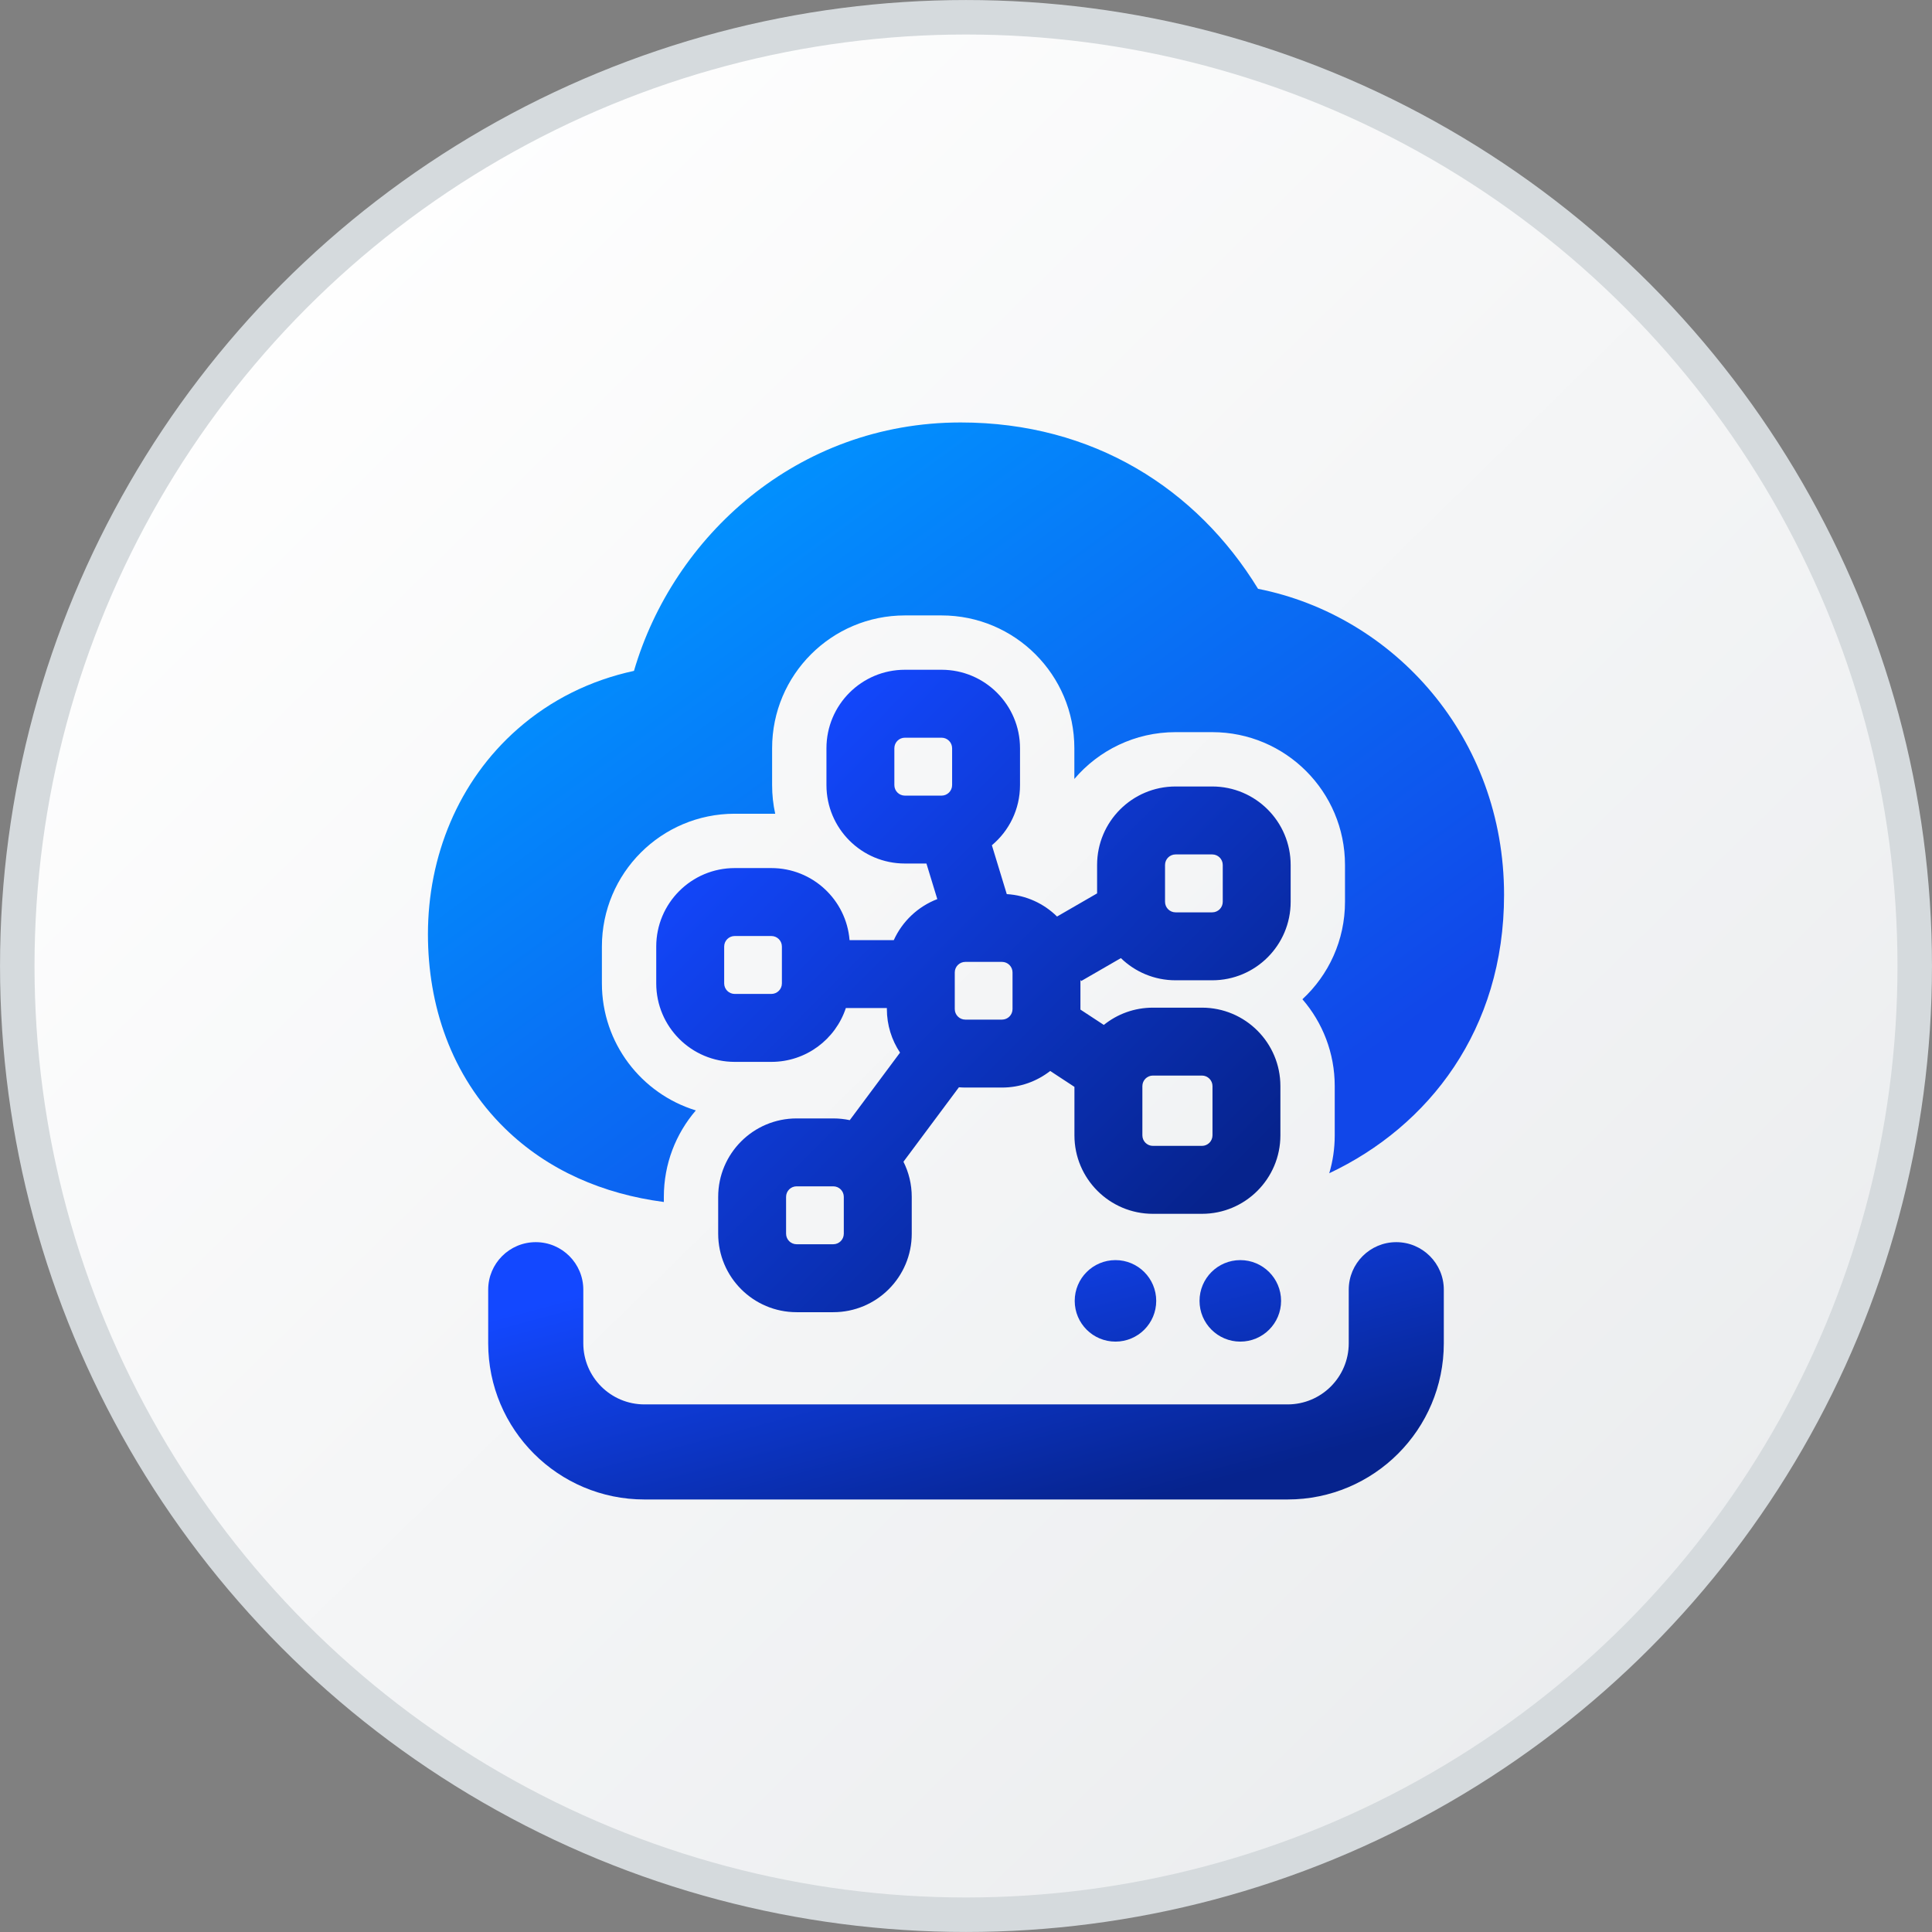 <svg width="48" height="48" viewBox="0 0 48 48" fill="none" xmlns="http://www.w3.org/2000/svg">
<rect x="0" y="0" width="48" height="48" fill="#808080" stroke="none"/>
<circle cx="24" cy="24" r="23.571" fill="url(#paint0_linear_3232_4602)" stroke="#D5DADD" stroke-width="0.857"/>
<g clip-path="url(#clip0_3232_4602)">
<path fill-rule="evenodd" clip-rule="evenodd" d="M15.751 16.668C16.725 13.336 19.797 10.496 23.868 10.496C27.163 10.496 29.734 12.145 31.256 14.629C34.64 15.3 37.368 18.322 37.368 22.232C37.368 25.585 35.495 27.984 33.025 29.149C33.114 28.851 33.161 28.534 33.161 28.207V26.984C33.161 26.159 32.859 25.405 32.358 24.826C33.009 24.224 33.416 23.362 33.416 22.405V21.49C33.416 19.667 31.939 18.19 30.117 18.19H29.207C28.199 18.19 27.297 18.642 26.692 19.353V18.589C26.692 16.767 25.215 15.29 23.393 15.29H22.482C20.66 15.29 19.183 16.767 19.183 18.589V19.505C19.183 19.75 19.209 19.988 19.26 20.218C19.228 20.218 19.196 20.217 19.164 20.217H18.254C16.431 20.217 14.954 21.694 14.954 23.517V24.432C14.954 25.918 15.937 27.175 17.288 27.588C16.792 28.165 16.493 28.915 16.493 29.736V29.863C14.99 29.666 13.616 29.082 12.545 28.035C11.195 26.716 10.632 24.957 10.632 23.21C10.632 21.288 11.377 19.413 12.861 18.111C13.688 17.385 14.674 16.9 15.751 16.668Z" fill="url(#paint1_linear_3232_4602)"/>
<path fill-rule="evenodd" clip-rule="evenodd" d="M23.393 16.64C24.469 16.64 25.342 17.513 25.342 18.59V19.505C25.342 20.106 25.07 20.643 24.643 21L25.013 22.214C25.499 22.243 25.937 22.45 26.262 22.771L27.257 22.196V21.49C27.257 20.413 28.13 19.54 29.207 19.54H30.117C31.194 19.54 32.066 20.413 32.066 21.49V22.405C32.066 23.482 31.194 24.355 30.117 24.355H29.207C28.678 24.355 28.199 24.145 27.848 23.804L26.861 24.374L26.843 24.343V25.07C26.843 25.075 26.843 25.079 26.843 25.083L27.424 25.464C27.758 25.195 28.182 25.035 28.644 25.035H29.862C30.938 25.035 31.811 25.907 31.811 26.984V28.207C31.811 29.284 30.938 30.157 29.862 30.157H28.644C27.567 30.157 26.694 29.284 26.694 28.207V27.003L26.092 26.608C25.761 26.866 25.346 27.02 24.894 27.02H23.983C23.93 27.02 23.877 27.017 23.824 27.013L22.446 28.863C22.578 29.126 22.652 29.422 22.652 29.736V30.651C22.652 31.728 21.779 32.601 20.702 32.601H19.792C18.715 32.601 17.843 31.728 17.843 30.651L17.843 29.736C17.843 28.66 18.715 27.787 19.792 27.787H20.702C20.843 27.787 20.98 27.802 21.112 27.83L22.361 26.152C22.155 25.842 22.034 25.47 22.034 25.07V25.044L21.015 25.044C20.759 25.821 20.027 26.382 19.164 26.382H18.254C17.177 26.382 16.304 25.509 16.304 24.432V23.517C16.304 22.44 17.177 21.567 18.254 21.567H19.164C20.187 21.567 21.026 22.355 21.107 23.357L22.206 23.357C22.417 22.891 22.807 22.522 23.287 22.338L23.017 21.454H22.482C21.405 21.454 20.533 20.582 20.533 19.505V18.59C20.533 17.513 21.405 16.64 22.482 16.64H23.393ZM23.655 18.59C23.655 18.445 23.537 18.328 23.393 18.328L22.482 18.328C22.337 18.328 22.22 18.445 22.22 18.59V19.505C22.22 19.65 22.337 19.767 22.482 19.767H23.393C23.537 19.767 23.655 19.65 23.655 19.505V18.59ZM30.379 21.49C30.379 21.345 30.262 21.228 30.117 21.228H29.207C29.062 21.228 28.945 21.345 28.945 21.49V22.405C28.945 22.55 29.062 22.667 29.207 22.667H30.117C30.262 22.667 30.379 22.55 30.379 22.405V21.49ZM30.124 26.984C30.124 26.84 30.006 26.722 29.862 26.722H28.644C28.499 26.722 28.382 26.84 28.382 26.984V28.207C28.382 28.352 28.499 28.469 28.644 28.469H29.862C30.006 28.469 30.124 28.352 30.124 28.207V26.984ZM24.894 23.898C25.039 23.898 25.156 24.015 25.156 24.16V25.07C25.156 25.215 25.039 25.332 24.894 25.332H23.983C23.839 25.332 23.721 25.215 23.721 25.07V24.16C23.721 24.015 23.839 23.898 23.983 23.898H24.894ZM19.164 23.255C19.309 23.255 19.426 23.372 19.426 23.517V24.432C19.426 24.577 19.309 24.694 19.164 24.694H18.254C18.109 24.694 17.992 24.577 17.992 24.432L17.992 23.517C17.992 23.372 18.109 23.255 18.254 23.255H19.164ZM20.964 29.736C20.964 29.591 20.847 29.474 20.702 29.474H19.792C19.647 29.474 19.53 29.591 19.53 29.736V30.651C19.53 30.796 19.647 30.913 19.792 30.913H20.702C20.847 30.913 20.964 30.796 20.964 30.651V29.736Z" fill="url(#paint2_linear_3232_4602)"/>
<path fill-rule="evenodd" clip-rule="evenodd" d="M13.311 30.861C13.963 30.861 14.492 31.39 14.492 32.042V33.373C14.492 34.212 15.172 34.892 16.011 34.892H31.99C32.829 34.892 33.509 34.212 33.509 33.373V32.042C33.509 31.39 34.038 30.861 34.69 30.861C35.342 30.861 35.871 31.39 35.871 32.042V33.373C35.871 35.516 34.133 37.254 31.99 37.254H16.011C13.867 37.254 12.129 35.516 12.129 33.373V32.042C12.129 31.39 12.658 30.861 13.311 30.861ZM30.815 33.332C31.374 33.332 31.828 32.879 31.828 32.32C31.828 31.76 31.374 31.307 30.815 31.307C30.256 31.307 29.802 31.76 29.802 32.32C29.802 32.879 30.256 33.332 30.815 33.332ZM28.726 32.32C28.726 32.879 28.273 33.332 27.714 33.332C27.154 33.332 26.701 32.879 26.701 32.32C26.701 31.76 27.154 31.307 27.714 31.307C28.273 31.307 28.726 31.76 28.726 32.32Z" fill="url(#paint3_linear_3232_4602)"/>
</g>
<defs>
<linearGradient id="paint0_linear_3232_4602" x1="4.353" y1="6.813" x2="41.065" y2="44.244" gradientUnits="userSpaceOnUse">
<stop stop-color="white"/>
<stop offset="1" stop-color="#EAECEE"/>
</linearGradient>
<linearGradient id="paint1_linear_3232_4602" x1="14.64" y1="13.392" x2="27.523" y2="31.184" gradientUnits="userSpaceOnUse">
<stop stop-color="#0195FF"/>
<stop offset="0.991" stop-color="#1147E9"/>
</linearGradient>
<linearGradient id="paint2_linear_3232_4602" x1="18.634" y1="18.988" x2="29.804" y2="30.067" gradientUnits="userSpaceOnUse">
<stop stop-color="#1348FF"/>
<stop offset="1" stop-color="#06238D"/>
</linearGradient>
<linearGradient id="paint3_linear_3232_4602" x1="15.639" y1="31.801" x2="17.878" y2="40.15" gradientUnits="userSpaceOnUse">
<stop stop-color="#1348FF"/>
<stop offset="1" stop-color="#06238D"/>
</linearGradient>
<clipPath id="clip0_3232_4602">
<rect width="27" height="27" fill="white" transform="translate(10.5 10.5)"/>
</clipPath>
</defs>
</svg>
